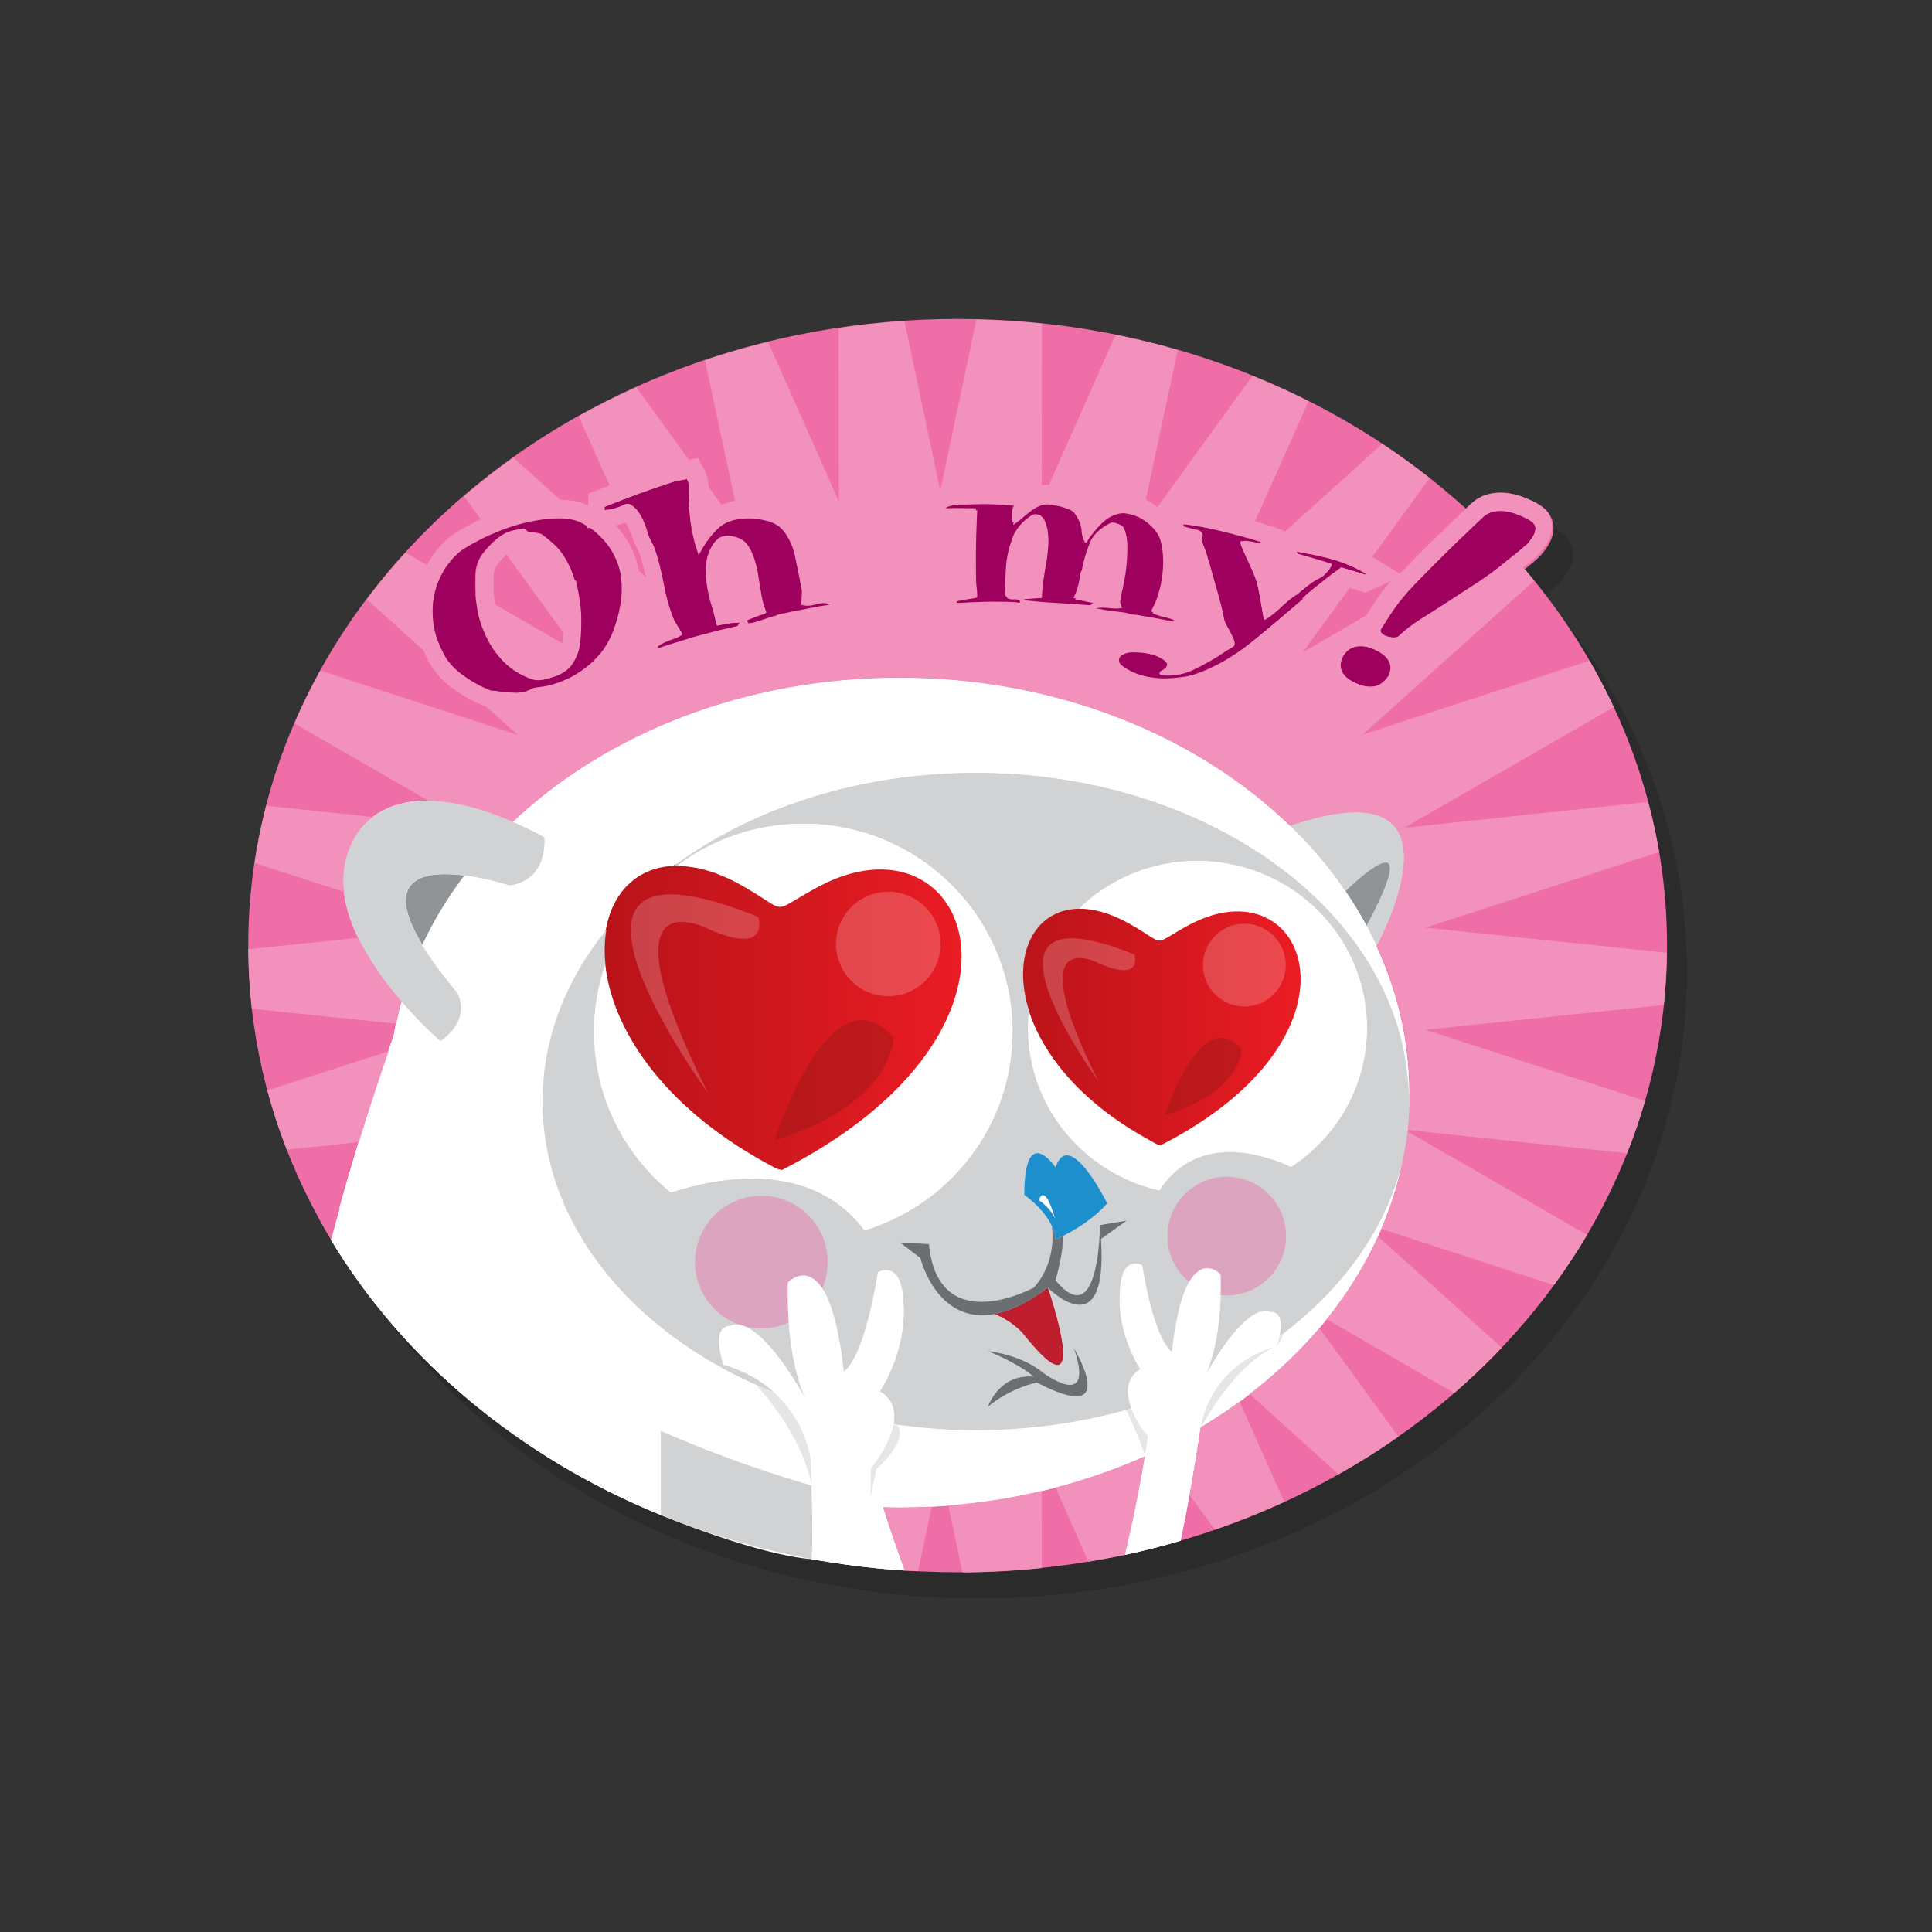 <svg xmlns="http://www.w3.org/2000/svg" width="250" height="250" viewBox="0 0 250 250"><rect x="0" y="0" width="250" height="250" fill="#333333" stroke="none"/><path opacity=".15" d="M199.84 77.057c.62-.494 1.26-1.002 1.818-1.528.387-.37.664-.75.85-1 .228-.32.41-.6.558-.88.284-.54.448-1.08.492-1.6.048-.65-.08-1.27-.364-1.82-.246-.47-.593-.88-1.03-1.22-.267-.21-.585-.42-.958-.61-.53-.28-1.09-.52-1.663-.73-.675-.25-1.354-.41-2.032-.48-.25-.03-.51-.05-.77-.05-.49 0-.98.05-1.45.16-.87.2-1.67.62-2.36 1.25l-.69.65c-16.67-15.13-39.97-24.54-65.76-24.54-50.69 0-91.79 36.3-91.79 81.09 0 44.78 41.1 81.09 91.8 81.09s91.8-36.31 91.8-81.1c0-18.29-6.86-35.16-18.42-48.73z"/><path fill="#EF6EA8" d="M197.29 73.657c.622-.494 1.26-1.002 1.818-1.528.387-.37.663-.75.848-1 .23-.32.414-.6.56-.88.284-.54.448-1.08.49-1.6.05-.65-.076-1.27-.362-1.82-.245-.47-.593-.88-1.03-1.22-.266-.21-.584-.42-.96-.61-.528-.27-1.088-.52-1.662-.73-.674-.24-1.354-.4-2.03-.48-.26-.03-.518-.04-.77-.04-.493 0-.984.05-1.458.16-.876.19-1.672.62-2.358 1.25-.218.2-.455.42-.692.65-16.674-15.13-39.97-24.54-65.764-24.54-50.698 0-91.795 36.3-91.795 81.09s41.097 81.09 91.795 81.09c50.697 0 91.795-36.31 91.795-81.09 0-18.29-6.862-35.17-18.426-48.73z"/><path fill="#E6E6E6" d="M113.224 202.915c-.342-1.17-.64-2.326-.89-3.458-.072 1.055-.16 2.166-.267 3.328.387.044.77.09 1.157.13z"/><path fill="#FFF" d="M178.135 122.385l.017.003s13.083-23.796-11.207-15.53h-.005c2.7 2.618 2.7 2.618-.005 0-12.112-11.72-30.262-19.174-50.56-19.174-19.997 0-37.904 7.234-50.006 18.653-17.34-7.54-20.9 2.888-20.9 2.888-3.38 6.903 2 15.166 6.49 20.378-.4 1.44-.73 2.9-.99 4.383-3.3 9.43-5.99 18.224-8.14 26.44 9.4 15.612 24.41 28.172 42.66 35.61 0 0 12.36 5.148 19.54 5.722.72.134 1.45.243 2.18.36 1.27.208 2.56.396 3.85.556.33.04.66.073.98.11 2.2.253 3.84.37 5.01.447-.92-2.47-1.85-5.2-2.81-8.19.7.02 1.4.04 2.1.04 11.43 0 22.18-2.37 31.56-6.53-.45 1.39-1.33 8.36-2.38 12.66 2.45-.52 4.86-1.13 7.23-1.83.92-4.39 1.78-9.23 2.57-14.56l.01-.1.06-.03c13.82-8.26 23.54-20.78 26.22-35.19.45-2.44.69-4.94.73-7.49 0-.2.02-.4.02-.61 0-6.69-1.52-13.08-4.27-18.99z"/><path fill="#D0D2D3" d="M174.097 115.31c2.168-2.08 10.028-9.193 2.745 4.495-.002 0-.002.003-.003.004.45.85.89 1.7 1.29 2.57h.01s13.08-23.8-11.21-15.53h-.01c2.7 2.61 5.1 5.44 7.15 8.45z"/><path fill="#919496" d="M176.842 119.804c7.283-13.688-.577-6.576-2.745-4.494.997 1.46 1.912 2.96 2.742 4.498v-.004zM54.67 122.27c1.472-3.145 3.305-6.144 5.443-8.973-5.08-.657-10.8.143-5.443 8.972z"/><path fill="#FFF" d="M165.995 172.635c-.035.577-.797 1.555-.797 1.555-5.105 2.12-9.207 9.432-9.77 10.475 13.818-8.26 23.542-20.78 26.223-35.186-1.93 8.96-7.55 17-15.65 23.15zm-65.862 7.585l.092.037-.004-.004-.08-.034z"/><linearGradient id="a" gradientUnits="userSpaceOnUse" x1="78.164" y1="131.051" x2="126.193" y2="131.051"><stop offset="0" stop-color="#B81319"/><stop offset="1" stop-color="#EC1C24"/></linearGradient><path fill="url(#a)" d="M81.628 113.75C71.418 124.28 85.5 147.5 101.5 151.5v-1 2c14-5 28-16 24-33-2-7-9-11-16-8-6.653 2.42-18.83 1.135-24.667-.12l-1.66-1.78c-.984.374-.7 3.278-1.545 4.15z"/><linearGradient id="b" gradientUnits="userSpaceOnUse" x1="130.682" y1="131.459" x2="169.123" y2="131.459"><stop offset="0" stop-color="#B81319"/><stop offset="1" stop-color="#EC1C24"/></linearGradient><path fill="url(#b)" d="M149.5 120.5c-4-4-10-4-15-2-4 1-4.75 5.834-2.75 9.834 4 9 10.75 23.166 23.75 19.166 5.776-1.732 11.212-7.138 13.623-13.514v-13.194c-.188-.434-.39-.866-.623-1.292-5-7-15-6-19 1z"/><path fill="#D0D2D3" d="M105.024 192.21c-4.324-1.25-11.56-3.568-19.515-7.08v10.907c5.46 2.226 11.2 3.99 17.18 5.24.78.165 1.56.335 2.36.48.02-.605.04-1.204.05-1.834.03-2.383.01-4.958-.08-7.714zm77.376-49.648c0-.192-.018-.38-.02-.572-.034 2.543-.275 5.045-.73 7.49.486-2.252.75-4.563.75-6.918zM70.475 108.327c-1.452-.773-2.813-1.426-4.106-1.99-17.34-7.538-20.9 2.89-20.9 2.89-3.38 6.902 2 15.165 6.49 20.377 2.68 3.11 5.04 5.134 5.04 5.134 4.23-2.948 2.18-6.282 2.18-6.282-.63-.76-1.2-1.477-1.74-2.167s-1.31-1.63-2.84-3.9c.02-.04.03-.09.05-.13-5.36-8.83.36-9.63 5.44-8.98 1.07.14 2.12.34 3.03.55 1.66.38 2.84.76 2.84.76 5.13-.77 4.49-6.29 4.49-6.29z"/><path fill="#D0D2D3" d="M54.616 122.39c1.53 2.272 2.84 3.902 2.84 3.902v-.004c-1.155-1.5-2.064-2.828-2.787-4.02l-.06.123z"/><path fill="#FFF" d="M174.667 123.585c-.403-.818-.847-1.613-1.35-2.37-.228-.35-.477-.684-.728-1.018-3.28-4.383-8.19-7.495-13.85-8.472-1.24-.213-2.5-.345-3.8-.345-5.99 0-11.42 2.372-15.38 6.21 1.9-.033 4.11.55 6.56 1.927 5.12 2.88 2.64 2.896 7.77.158 15.32-8.175 24.23 14.357-3.82 28.584-.45-.23-.87-.47-1.31-.71l-.1-.06c-8.97-4.92-13.81-11.22-15.55-16.78-.08.74-.12 1.5-.12 2.27 0 10.27 7.27 18.85 17.01 21.05 1.77-2.82 6.57-7.71 17.06-3.06 5.9-3.87 9.79-10.49 9.79-18 0-3.38-.81-6.56-2.21-9.41z"/><path fill="#E6E6E6" d="M100.225 180.257l-.092-.038c-.544-.22-1.08-.45-1.61-.68l-.647-.27s5.793 5.99 7.148 12.92c-.035-1.1-.075-2.22-.13-3.38 0 0-.516-4.78-4.67-8.56z"/><path fill="#E6E6E6" d="M98.52 179.543c.533.23 1.068.458 1.612.676l-1.61-.68zm14.095 14.48l.792-3.902s4.272-3.7 2.71-5.69l-.514-.05c-.265 1.41-1.083 3.25-2.915 5.62 0 0 .012 1.53-.073 4.03z"/><path fill="#D0D2D3" d="M136.587 182.475l4.996-1.09 1.676-10.134v-9.16l3.89-4.31s-4.84-5.6-4.79-5.85-5.12-4.36-5.12-4.36l-9.84 3.2-12.17 9.63 3.33 5.92 5 16.62 6.16.91 6.83-1.35z"/><path fill="#6C6F71" d="M134.795 177.48c-2.844-2.27-7.008-2.667-7.008-2.667 4.705 2.01 5.895 3.313 5.895 3.313-4.46-.373-5.895 3.97-5.895 3.97 2.948-2.514 6.386-3.182 6.386-3.182 11.176 5.856 4.722-4.603 4.722-4.603 3.014 8.63-4.1 3.17-4.1 3.17z"/><path fill="#BE1E2D" d="M132.55 172.805c9.13 11.38 3.057-6.188 3.057-6.188-2.706 2.025-4.99 3.046-6.92 3.41 2.714 1.16 3.862 2.778 3.862 2.778z"/><path fill="#6C6F71" d="M126.246 169.252c-.71-.158-1.48-.28-2.327-.342 0 0 .89.26 2.32.342z"/><path fill="#E6E6E6" d="M155.355 184.8l.07-.136c-.02.012-.038.023-.06.034l-.01.1zm-6.792 1.023c-1.065-1.378-1.73-2.54-2.128-3.532-.206.06-.41.13-.616.19l-.07.03s2.07 4.49 2.4 5.95c.27-1.64.41-2.62.41-2.62zm16.635-11.633s.762-.98.798-1.556c-.154.12-.314.23-.47.343-.145.684-.328 1.212-.328 1.212z"/><path fill="#E6E6E6" d="M165.198 174.19c-8.43 2.427-9.7 9.59-9.83 10.508.02-.01.038-.022.06-.034.563-1.043 4.665-8.355 9.77-10.475zm-18.77 8.077l-.61.208c.207-.058.41-.125.616-.184-.004 0-.006-.01-.008-.02zm19.567-9.632l-.46.3c-.004.015-.007.03-.008.043.155-.115.315-.224.468-.343z"/><path fill="#D0D2D3" d="M175.54 122.153c-.11-.152-.23-.3-.344-.45-.73-.983-1.5-1.946-2.326-2.88-3.19-3.595-7.093-6.795-11.545-9.5-9.6-5.833-21.777-9.33-35.034-9.33-15.22 0-29.02 4.607-39.13 12.076.14-.01.28-.01.42-.01 4.55-3.43 10.22-5.47 16.36-5.47 14.96 0 27.08 12.04 27.08 26.89 0 12.11-8.06 22.35-19.14 25.72-7.05-9.38-19.38-6.77-25.06-4.9-6.07-4.94-9.94-12.43-9.94-20.82 0-3.05.52-5.98 1.46-8.71-.16-1.59-.12-3.09.13-4.47-5.24 6.47-8.27 14.09-8.27 22.24 0 15.84 11.42 29.65 28.34 36.98l1.61.67.09.03c-1.6-1.47-3.74-2.79-6.62-3.62 0 0-1.77-5.02.91-5.02 0 0 3.06-2.34 9.82 9.64 0 0-2.67-4.77-2.4-15.27 0 0 5.32-5.74 7.23 11.54 0 0 2.5-1.12 4.44-12.87 0 0 3.15-1.81 3.28 4.11 0 0 .65 5.32-3.06 11.34 0 0 2.38.99 1.79 4.22 3.46.51 7.03.78 10.68.78 6.87 0 13.45-.94 19.53-2.65l.61-.21c-1.56-3.91 1.15-5.03 1.15-5.03-3.22-5.24-2.66-9.88-2.66-9.88.12-5.16 2.86-3.58 2.86-3.58 1.69 10.24 3.87 11.21 3.87 11.21 1.67-15.07 6.3-10.06 6.3-10.06.24 9.15-2.09 13.3-2.09 13.3 5.89-10.44 8.56-8.4 8.56-8.4 1.51 0 1.4 1.82 1.13 3.11l.46-.3c8.11-6.16 13.73-14.19 15.66-23.16.45-2.45.69-4.95.73-7.49-.12-7.18-2.58-13.94-6.84-19.84zm-41.367 56.76s-3.438.67-6.386 3.182c0 0 1.434-4.342 5.895-3.97 0 0-1.19-1.303-5.895-3.312 0 0 4.164.398 7.008 2.668 0 0 7.114 5.45 4.1-3.17 0 .01 6.454 10.46-4.722 4.61zm8.302-18.608c.93 14.26-6.868 6.312-6.868 6.312s6.073 17.568-3.058 6.188c0 0-1.15-1.616-3.87-2.778-7.49 1.403-9.59-7.245-9.59-7.245l-2.63-2.01 3.73.21c1.19 12.383 13.56 5.635 13.56 5.635 3.15-3.51 2.34-7.976 2.33-7.986-1.07-2.31-3.56-4.01-3.56-4.01 0-9.48 4.03-3.57 4.03-3.57 1.79-5.24 6.68 4.69 6.68 4.69-1.91 2.15-4.4 3.56-5.74 4.22.14 2.09-.94 5.72-.94 5.72 5.74 6.97 5.74-7.14 5.74-7.14l3.42-.56-3.28 2.34zM167.087 151c-10.49-4.657-15.29.238-17.06 3.055-9.743-2.205-17.016-10.782-17.016-21.055 0-.768.05-1.524.13-2.27-2.23-7.142.65-13.037 6.44-13.138 3.96-3.838 9.39-6.21 15.38-6.21 1.3 0 2.56.132 3.8.345 5.67.977 10.57 4.088 13.85 8.472.25.33.5.66.73 1.01.5.75.95 1.55 1.35 2.37 1.4 2.85 2.21 6.03 2.21 9.41 0 7.51-3.89 14.12-9.79 17.99z"/><path fill="#FFF" d="M105.027 192.21c0-.006-.003-.013-.004-.02v.02h.004z"/><circle opacity=".45" fill-rule="evenodd" clip-rule="evenodd" fill="#EF6EA8" cx="98.521" cy="163.318" r="8.582"/><circle opacity=".45" fill-rule="evenodd" clip-rule="evenodd" fill="#EF6EA8" cx="158.742" cy="159.949" r="7.675"/><path fill="#1D8FCD" d="M136.58 151.044s-4.03-5.903-4.03 3.575c0 0 2.482 1.69 3.554 4.01.257.55.438 1.14.477 1.75 0 0 .37-.15.95-.44 1.34-.66 3.84-2.08 5.74-4.22 0 0-4.88-9.93-6.68-4.69zm-2.135 4.238s.68-2.48 2.08 2.485c.038.118.055.193.055.193l-.056-.193c-.14-.413-.612-1.445-2.08-2.485z"/><path fill="#FFF" d="M136.524 157.768l.056.193s-.017-.07-.056-.19zm-2.08-2.486c1.468 1.04 1.94 2.072 2.08 2.485-1.4-4.966-2.08-2.485-2.08-2.485z"/><path fill="#6C6F71" d="M145.75 157.96l-3.423.562s0 14.113-5.747 7.146c0 0 1.086-3.635.94-5.718-.576.285-.94.433-.94.433-.04-.61-.22-1.2-.477-1.752.004.02.822 4.48-2.333 7.99 0 0-12.375 6.75-13.567-5.63l-3.734-.21 2.63 2.01s2.1 8.65 9.58 7.25c1.93-.36 4.21-1.38 6.92-3.41 0 0 7.8 7.95 6.87-6.31l3.27-2.34z"/><path fill="#FFF" d="M152.253 180.295l-5.826 1.972c.002.01.004.016.008.024 1.997-.58 3.938-1.25 5.818-1.99z"/><path fill="#FFF" d="M164.404 169.82s-2.67-2.04-8.56 8.403c0 0 2.326-4.153 2.09-13.303 0 0-4.63-5.007-6.298 10.06 0 0-2.173-.973-3.866-11.216 0 0-2.74-1.574-2.86 3.58 0 0-.563 4.64 2.664 9.886 0 0-2.712 1.13-1.147 5.036 0 0 .73 2.202 2.136 3.557 0 0-.137.978-.408 2.622 0 .004-.002.006-.002.007-.467 2.816-1.334 7.577-2.604 12.74 2.45-.522 4.86-1.133 7.23-1.827.92-4.397 1.78-9.23 2.57-14.566l.01-.11c.13-.92 1.4-8.08 9.83-10.51 0 0 .18-.53.33-1.21v-.05c.27-1.29.38-3.12-1.13-3.12z"/><g fill="#FFF"><path d="M178.135 122.385c-.404-.87-.838-1.727-1.296-2.577-.83-1.538-1.75-3.04-2.75-4.498-2.06-3.006-4.46-5.833-7.16-8.45-12.11-11.72-30.26-19.175-50.56-19.175-20 0-37.91 7.234-50.01 18.653 1.29.563 2.65 1.216 4.1 1.99 0 0 .64 5.512-4.49 6.282 0 0-1.18-.384-2.85-.764-.9-.208-1.95-.41-3.03-.55-2.14 2.83-3.97 5.83-5.44 8.973.72 1.19 1.63 2.51 2.78 4.02.53.69 1.1 1.4 1.73 2.16 0 0 2.05 3.33-2.18 6.28 0 0-2.37-2.03-5.05-5.14-.4 1.44-.74 2.9-.99 4.38-3.3 9.43-5.99 18.22-8.14 26.44 9.4 15.61 24.41 28.17 42.66 35.61v-10.9c7.95 3.51 15.19 5.83 19.51 7.08v-.02c-1.36-6.92-7.15-12.92-7.15-12.92l.64.27c-16.92-7.33-28.34-21.14-28.34-36.98 0-8.16 3.03-15.77 8.27-22.25.84-4.76 3.99-8.03 8.71-8.25 10.11-7.47 23.91-12.08 39.13-12.08 13.26 0 25.43 3.49 35.03 9.33 4.45 2.7 8.35 5.9 11.54 9.5.83.93 1.6 1.89 2.33 2.88.11.15.23.29.34.45 4.26 5.9 6.71 12.65 6.84 19.83 0-.21.02-.41.02-.61 0-6.69-1.52-13.09-4.27-19z"/><path d="M105.024 192.21c.086 2.755.113 5.33.078 7.714-.01.63-.03 1.23-.047 1.835.72.13 1.452.24 2.18.36 1.275.2 2.557.39 3.85.55.327.04.656.07.983.11.107-1.16.195-2.28.268-3.33.248 1.13.547 2.29.89 3.46.12.01.238.03.36.04 1.158.11 2.327.2 3.5.27-.918-2.48-1.855-5.21-2.812-8.2.696.02 1.396.03 2.1.03 11.522 0 22.35-2.41 31.78-6.63-.328-1.46-2.403-5.95-2.403-5.95l.07-.02c-6.08 1.71-12.66 2.65-19.52 2.65-3.65 0-7.22-.28-10.68-.78.59-3.24-1.78-4.22-1.78-4.22 3.71-6.02 3.06-11.34 3.06-11.34-.13-5.92-3.28-4.12-3.28-4.12-1.94 11.75-4.44 12.87-4.44 12.87-1.91-17.29-7.22-11.54-7.22-11.54-.27 10.49 2.4 15.26 2.4 15.26-6.76-11.99-9.82-9.65-9.82-9.65-2.68 0-.91 5.01-.91 5.01 2.89.83 5.02 2.15 6.63 3.61 4.16 3.79 4.67 8.56 4.67 8.56.06 1.16.1 2.28.13 3.38 0 0 .01.01.01.02zm7.663-2.217c1.832-2.37 2.65-4.202 2.915-5.613l.514.05c1.563 1.988-2.71 5.69-2.71 5.69l-.792 3.904c.086-2.506.073-4.03.073-4.03z"/></g><path fill="#BE1E2D" d="M99.377 150.622c-.072-.037-.146-.075-.217-.115.07.04.145.078.217.115z"/><path fill="#FFF" d="M104.447 136.64l.03-.032-.03.032z"/><path fill="#BE1E2D" d="M148.78 147.556c-.032-.02-.066-.037-.1-.055l.1.06z"/><path fill="none" d="M182.157 146.428c.01-.07.02-.138.028-.208l-.477-.05.45.258z"/><path fill="#EF6EA8" d="M43.97 156.316l-2.617 1.508c.483.875.977 1.745 1.494 2.603.352-1.346.74-2.732 1.122-4.11z"/><path fill="#F291BC" d="M122.708 194.8l1.833 8.67c3.47-.02 6.9-.21 10.26-.565l-.01-9.98c-3.89.92-7.92 1.552-12.07 1.874zm25.444-6.348v-.005c-3.656 1.635-7.53 2.99-11.565 4.048l4.255 9.586c1.584-.26 3.153-.55 4.707-.88 1.26-5.16 2.13-9.92 2.6-12.74zm-31.778 6.618c-.705 0-1.405-.012-2.1-.032.956 2.985 1.893 5.72 2.81 8.194.57.037 1.142.06 1.71.09l1.77-8.36c-1.387.07-2.783.11-4.19.11zm45.324-14.682l11.506 10.384c2.68-1.51 5.27-3.127 7.753-4.867l-10.234-14.053c-2.637 3.1-5.666 5.954-9.025 8.536zm19.952-30.908c-.612 3.286-1.606 6.47-2.916 9.53l22.34 7.287c1.538-2.104 2.982-4.268 4.3-6.5l-23.217-13.37c-.126 1.03-.29 2.048-.507 3.052zm-9.984 21.216l16.517 9.56c2.153-1.864 4.202-3.825 6.142-5.87L178.313 160c-1.724 3.79-3.97 7.366-6.647 10.696zm-16.24 13.968l-.07.135c-.45 3.04-.93 5.91-1.422 8.64l3.263 4.5c3.08-1.06 6.084-2.26 8.994-3.59l-5.79-12.98c-1.59 1.15-3.24 2.25-4.96 3.28zM66.37 106.338c12.102-11.42 30.01-18.653 50.004-18.653 20.3 0 38.448 7.456 50.56 19.175l.01-.003c24.29-8.266 11.208 15.53 11.208 15.53l-.017-.002c2.75 5.906 4.265 12.305 4.265 18.994 0 .2-.017.4-.02.61.003.19.02.38.02.57 0 1.23-.076 2.45-.214 3.66l28.357 3.01c.88-2.22 1.663-4.48 2.327-6.78l-28.417-9.2 30.84-3.21c.237-2.23.37-4.48.4-6.75l-31.24-3.25 30.235-9.79c-.373-2.19-.864-4.35-1.43-6.48l-31.55 3.35 27.105-15.61c-.954-2.05-2.012-4.06-3.147-6.02l-29.326 9.57 22.176-19.92c-1.498-1.85-3.076-3.63-4.738-5.35L168.58 84.4l16.41-22.535c-1.97-1.552-4.004-3.04-6.12-4.44l-20.1 18.14 10.558-23.64c-2.356-1.19-4.777-2.287-7.257-3.29l-14.73 20.328 5.06-23.67c-2.63-.758-5.31-1.408-8.05-1.957l-9.56 21.547.03-23c-2.78-.29-5.61-.468-8.47-.533l-4.68 22.155-4.64-21.957c-2.87.19-5.71.49-8.51.91l.03 22.425-9.16-20.63c-2.78.68-5.51 1.47-8.17 2.37L96 68.963 82.34 50.116c-2.56 1.15-5.044 2.404-7.46 3.755l9.69 21.7-18.13-16.36c-2.216 1.58-4.35 3.25-6.39 5l14.7 20.19-22.27-12.89c-1.77 1.95-3.45 3.96-5.016 6.04l19.51 17.54-25.514-8.32c-1.236 2.23-2.35 4.52-3.356 6.85l17.366 10c2.827.03 6.397.77 10.91 2.73zm-20.896 2.888s.657-1.91 2.764-3.504l-13.782-1.465c-.63 2.432-1.133 4.904-1.51 7.413l11.577 3.746c-.25-2.106-.02-4.204.95-6.19zm6.494 20.378c-1.97-2.288-4.11-5.163-5.608-8.252l-14.23 1.48c.017 2.596.172 5.162.46 7.694l18.695 1.943c.2-.97.423-1.92.683-2.87zm-1.676 6.42l-15.692 5.08c.698 2.607 1.535 5.165 2.512 7.667l9.337-.99c1.16-3.79 2.45-7.73 3.84-11.75z"/><path fill="none" d="M159.193 81.72L72.36 76.47l-.025-.123c-.038-.178-.073-.363-.127-.533-.08-.247-.163-.498-.253-.745-.29-.79-.683-1.54-1.168-2.22-.382-.53-1.078-1.09-1.693-1.58-.063-.01-.125-.03-.18-.03l-.19-.02c-.23-.03-.468-.05-.688-.1-.293-.06-.548-.16-.767-.28l-.27.06c-.14.03-.3.08-.47.15l-.08.03-.03.01-.04.01-.05.02c-.57.31-1.26.96-1.97 1.82-.35.43-.53.94-.54 1.54l-.01.13c-.02.94-.04 2.02.09 3.01.15 1.19.38 2.16.69 2.88l.06.15c.06.14.12.28.18.44.05.12.1.23.16.35.46.97 1.09 1.86 1.87 2.64.66.66 1.55 1.2 2.65 1.61h.06c.14-.01.33-.04.59-.11.14-.04.27-.07.4-.12.14-.05.29-.1.43-.14.02-.01.05-.02.08-.03l.01-.01.01-.01.08-.03c.43-.18.73-.4.88-.65.28-.45.46-.89.53-1.29.15-.9.2-1.99.18-3.42-.02-1.24-.26-2.51-.46-3.47zm-26.62-7.717l-.006.134-.012.227c-.013.256-.022.508-.03.758l.07-.005c.027-.213.06-.425.094-.638l.09-.62c.03-.25.07-.5.11-.73l.07-.4c.05-.28.1-.57.14-.86.05-.41.1-.82.14-1.22v-.07c-.38 1.07-.61 2.11-.67 3.07l-.01.16-.01.17zm-36.436 2.56c-.03-.213-.065-.433-.11-.666-.054-.284-.1-.576-.144-.873-.032-.226-.068-.447-.11-.66-.12-.64-.287-1.234-.497-1.772-.178-.46-.36-.714-.442-.804-.058-.028-.192-.086-.454-.165-.036-.01-.07-.018-.103-.02-.25.337-.527 1.022-.552 1.672-.04 1.055.07 2.135.328 3.204.073.3.148.59.233.89.04.14.083.28.127.42.047.15.094.3.138.45.06-.01.13-.02.19-.02l.14-.01c.25-.03.5-.04.75-.04h.03c.27-.16.52-.26.72-.34-.03-.14-.06-.28-.08-.42-.05-.29-.1-.58-.14-.86zm-30.755-7.508l.002.003m77.06 5.092l-.003.022c-.03.223-.1.504-.26.798-.02.116-.04.28-.06.4l-.06.38.21.045.7.152c.02-.086.04-.176.07-.275.06-.345.12-.686.19-1.03.06-.257.11-.522.15-.785.13-.866.2-1.81.22-2.808.01-.09.01-.17 0-.25-.11.14-.21.29-.27.46-.44 1.16-.71 2.06-.84 2.85v.03zm22.346.283c.145.458.275 1 .395 1.566.123-.12.26-.23.41-.35.312-.24.622-.44.895-.62l.136-.09h-.01s-.002 0 0 0c.157-.16.332-.3.522-.44.137-.11.274-.22.415-.34l.18-.15-.392-.11-.88-.25-.46-.79-.09-.16-.1-.17-.59-.98-.25.89-.9.1c.29.64.56 1.29.74 1.85zM153.13 84.67c.082-.03.165-.066.246-.103 1.12-.51 2.225-1.116 3.293-1.806.11-.07.23-.14.34-.22-.12-.21-.23-.42-.32-.6l-.09-.18c-.23-.44-.39-.93-.48-1.46-.13-.76-.38-1.65-.61-2.51l-.18-.63c-.3-1.1-.62-2.21-.94-3.31l-.49-1.65c-.05-.15-.13-.33-.2-.5-.15-.36-.29-.71-.38-1.07-.21-.06-.43-.11-.69-.18.11.65.18 1.35.19 2.13.01 1.12-.09 2.25-.3 3.35l-.05.23-.05.25c-.04.2-.1.41-.17.62l-.03.08-.08.26c-.03.11-.06.22-.1.34.62.21 1.17.54 1.65 1.01l2.62 2.53-3.42 1.28-.19.07-.14.05-.64.24-.66-.14-.44-.09-.11-.02-.31-.07-.24-.05c-.25-.05-.51-.09-.77-.14.57.14 1.12.32 1.64.57.67.32 1.56.9 2.04 1.79z"/><path fill="#9D005D" d="M80.34 74.437c-.068-.388-.166-.774-.287-1.156-.425-1.32-1.097-2.5-2.044-3.52-.48-.51-1.04-1.02-1.64-1.45l-.39.02v-.25c-.5-.32-1.02-.59-1.56-.75-.64-.18-1.37-.26-2.15-.26-.94 0-1.95.12-2.9.28-1.76.31-3.48.82-5.17 1.53-.27.12-.55.23-.83.36-.28.12-.56.26-.81.38-.54.27-1.09.55-1.61.85-.52.31-1.09.62-1.5.97-2.05 1.71-3.21 4.25-3.45 6.57-.24 2.31.21 4.46 1.25 6.43.02.04.04.08.07.13l.06.13.08.16.06.13c.56.96 1.4 1.78 2.26 2.41.86.63 1.85 1.25 2.9 1.7l.35.14c.13.06.26.14.37.17.19.05.49.05.74.07.25.03.51.07.76.11.57.08 1.19.1 1.79.12h.13c.55 0 1.08-.11 1.59-.35l.12-.05.12-.06c.05-.02.09-.04.12-.07.03-.02.07-.06.11-.07.52-.14 1.3-.16 1.97-.32.68-.15 1.34-.37 1.98-.64.53-.22 1.04-.47 1.52-.75s.93-.59 1.34-.9c1.52-1.15 2.67-2.54 3.4-4.22.72-1.68 1.15-3.37 1.32-5.02.02-.25.04-.52.04-.78-.01-.27.01-.54 0-.77-.02-.38-.1-.8-.17-1.19zm-5.427 9.287c-.12.74-.43 1.473-.844 2.14-.42.665-1.07 1.18-1.95 1.552l-.07.03-.05.02c-.01.005-.03.015-.05.023-.16.05-.36.1-.55.17-.19.07-.41.12-.62.18-.34.08-.69.16-1.05.18h-.13c-.31 0-.59-.06-.85-.15-1.33-.49-2.53-1.19-3.49-2.15-.96-.96-1.74-2.05-2.32-3.27-.09-.17-.16-.35-.23-.52-.07-.18-.16-.36-.23-.53-.44-1.05-.7-2.28-.86-3.49-.16-1.21-.13-2.44-.11-3.48.01-.99.3-2.04 1.06-2.96.75-.93 1.71-1.89 2.73-2.43l.05-.02v-.01c.04-.02.08-.04.13-.06l.14-.06c.29-.12.57-.21.82-.27.26-.06.52-.11.78-.15.09-.01.18-.02.29-.03.07-.01.19-.03.27-.03.03 0 .05 0 .06.01.12.06.33.34.57.39.23.04.49.06.72.09.19.02.4.07.61.1.21.03.39.15.54.26.77.62 1.69 1.33 2.3 2.18.61.85 1.09 1.77 1.46 2.76.1.27.19.56.28.84.09.28.15.58.21.87.26 1.24.49 2.58.51 3.91.02 1.33-.02 2.64-.21 3.82z"/><path fill="#F291BC" d="M74.398 75.122c-.088-.28-.186-.564-.287-.842-.36-.99-.84-1.91-1.46-2.765-.61-.854-1.53-1.563-2.3-2.182-.14-.116-.33-.236-.54-.268-.21-.032-.42-.08-.61-.103-.23-.03-.49-.045-.73-.09-.23-.045-.45-.33-.56-.39-.01-.01-.03-.01-.06-.01-.08 0-.2.022-.27.027-.1 0-.2.01-.29.02-.26.03-.52.08-.78.14-.25.06-.53.15-.82.27-.02.01-.07.03-.14.05-.04.02-.09.04-.13.06l-.05.02c-1.01.53-1.97 1.5-2.72 2.42-.75.92-1.04 1.97-1.06 2.96-.01 1.05-.04 2.27.11 3.48.16 1.21.42 2.44.86 3.48.07.16.16.34.23.52.07.17.15.35.23.52.59 1.22 1.36 2.3 2.32 3.26.96.96 2.16 1.65 3.48 2.14.27.09.55.15.86.15.05 0 .09 0 .14-.01.35-.02.71-.09 1.04-.18.21-.06.43-.12.62-.19s.39-.12.54-.18l.05-.03.06-.02.07-.03c.88-.37 1.53-.88 1.95-1.55.42-.67.73-1.4.85-2.14.19-1.18.23-2.49.21-3.82-.02-1.34-.25-2.68-.51-3.91-.06-.29-.12-.59-.21-.87zm-1.753 8.234c-.064.396-.246.845-.524 1.293-.15.25-.45.46-.88.64l-.08.03h-.02l-.08.02c-.14.04-.28.09-.42.14-.13.05-.26.08-.4.11-.25.07-.45.1-.59.11h-.01c-.02 0-.04 0-.05-.01-1.1-.41-1.99-.95-2.65-1.61-.78-.78-1.41-1.67-1.87-2.64-.05-.11-.1-.23-.15-.35-.06-.16-.12-.31-.18-.45l-.07-.15c-.3-.72-.54-1.69-.69-2.88-.13-.99-.11-2.06-.09-3.01v-.13c.01-.6.19-1.12.54-1.54.71-.86 1.4-1.5 1.97-1.82l.05-.02.04-.02.03-.01.08-.03c.17-.07.33-.12.47-.15l.27-.06c.22.11.48.21.77.27.22.04.46.07.69.09l.19.02c.06 0 .12.02.18.03.62.49 1.32 1.05 1.7 1.58.49.68.88 1.43 1.17 2.21.09.24.17.49.25.74.06.17.09.36.13.53l.03.13c.21.96.44 2.23.46 3.47.03 1.43-.03 2.52-.17 3.41z"/><path fill="#9D005D" d="M100.552 79.557c1.22-.282 2.466-.534 3.73-.77.535-.098 1.082-.208 1.64-.315.56-.108 1.67-.244 1.686-.3 0 0-.31-.207-.515-.234-.11-.015-.218-.022-.326-.022-.095 0-.186.005-.277.018-.098.014-.208.032-.33.06-.12.028-.27.033-.365.067-.042.02-.09.05-.127.05-.036.01-.087.01-.128.02-.065.02-.15.05-.237.07s-.165.02-.238.03c-.143.02-.287.03-.433.03h-.164c-.204-.01-.547-.06-.59-.13-.022-.03.013-.21.01-.31 0-.09.002-.2.012-.3.018-.19.034-.4.04-.61.007-.21.026-.44.005-.61-.032-.26-.125-.58-.168-.87-.043-.29-.11-.59-.168-.88-.21-1-.4-2.04-.63-3.01-.24-.97-.67-1.91-1.29-2.76-.54-.73-1.3-1.22-2.26-1.45-.76-.18-1.57-.32-2.33-.32-.21 0-.41.01-.6.03-.09.01-.19.03-.28.03h-.06c-.09 0-.17.01-.24.02-.03.01-.07.01-.13.01s-.1 0-.13.01l-.14.03-.14.03c-1.07.21-1.95.67-2.63 1.37-.68.7-1.27 1.44-1.71 2.19l-.3.51c-.1.16-.24.47-.26.47l-.32-1c-.11-.32-.2-.65-.28-.98-.16-.65-.29-1.31-.39-1.97-.11-.66-.14-1.4-.23-2.02-.02-.15-.06-.34-.06-.52s.03-.39.02-.54c0-.05-.01-.14-.01-.23s.02-.17.03-.24c.03-.26.03-.57.03-.85.01-.28-.02-.56-.08-.82-.03-.1-.06-.2-.1-.3-.04-.1-.08-.19-.13-.29-.67.13-1.01.2-1.68.34-3.65 1.2-5.46 1.86-9.02 3.29l-.01.4c.23-.01.47-.03.71-.07.24-.04.48-.1.72-.18.25-.07.5-.15.75-.25.25-.09.59-.29.78-.3.39 0 1 .51 1.33.95.33.45.59.94.8 1.44.08.2.16.39.23.59.07.2.13.4.19.61.04.13.07.25.12.37.05.12.08.26.13.36.18.42.49.92.67 1.39.18.48.33.98.48 1.49.13.47.25.94.35 1.42.11.48.23.96.32 1.43s.18.96.29 1.44c.11.48.23.95.36 1.42.2.69.44 1.38.72 2.06.28.68 1.12 1.74 1.08 1.96-.01.07-.52.33-.79.45s-.56.21-.83.3c-.28.09-.55.22-.81.34-.26.13-.52.28-.77.47l.19.24c.51-.18 1.04-.35 1.59-.52.54-.17 1.09-.34 1.63-.52.37-.12.76-.24 1.15-.36.39-.12.78-.22 1.16-.32l1.66-.43c.55-.15 1.09-.28 1.62-.4.12-.03.23-.06.34-.08.11-.03.22-.05.34-.08l.34-.08.34-.08.32-.45c-.07-.01-.14-.01-.21-.01-.19 0-.37.01-.55.02-.25.02-.51.04-.74.08-.1.02-.2.04-.3.05-.1.01-.2.03-.3.06-.14.03-.29.06-.44.09-.12.02-.31.07-.4.07-.02 0-.03 0-.04-.01-.08-.05-.16-.62-.24-.92s-.16-.64-.25-.95c-.09-.31-.2-.64-.29-.97-.1-.32-.18-.65-.26-.98-.31-1.27-.44-2.55-.39-3.83.04-1.28.66-2.93 1.7-3.65.07-.05.19-.08.26-.11s.15-.05.23-.06c.2-.04.39-.06.6-.06.27 0 .54.04.81.12.47.14.92.32 1.22.56.5.41.89 1.09 1.15 1.77.26.68.47 1.4.61 2.17.05.25.09.5.13.76.03.27.08.52.12.77.05.27.09.53.13.78s.07.5.12.75c.07.4.16.79.26 1.18.1.39.4.99.36 1.1-.02.04-.33.14-.5.19-.17.06-.36.09-.5.16-.04.02-.09.05-.14.06-.05.01-.1.04-.14.06-.17.08-.43.15-.64.23-.21.09-.58.24-.62.35 0 .02.03.08.07.1.03.03.09.08.13.09.01 0 .04 0 .06.01.01.01.04.03.06.03.03 0 .06.01.1.01.78 0 2.34-.72 3.5-.99z"/><path fill="#F291BC" d="M107.394 75.662c-.21-.028-.422-.042-.627-.042-.195 0-.387.012-.576.038 0 0-.01 0-.01.002-.02-.107-.04-.216-.07-.328-.02-.09-.04-.183-.05-.27-.04-.293-.1-.588-.16-.874l-.02-.13c-.05-.286-.11-.578-.17-.87-.14-.733-.29-1.492-.47-2.23-.32-1.302-.88-2.502-1.66-3.57-.85-1.16-2.09-1.96-3.57-2.322-1.05-.257-2.02-.387-2.87-.387-.29 0-.58.01-.86.04h-.05c-.19 0-.35.01-.51.03-.14 0-.3.01-.48.05h-.03l-.07.01-.12.02c-1.27.25-2.36.76-3.27 1.51-.03-.36-.07-.71-.12-1.03l-.01-.07c0-.05-.01-.1-.02-.15l.01-.05c.01-.15.03-.35.01-.57.05-.39.06-.71.06-.98l.01-.17c.01-.5-.04-.96-.14-1.4-.04-.19-.1-.39-.19-.61-.07-.19-.15-.36-.25-.55l-.8-1.5-1.66.32c-.68.13-1.02.2-1.7.34l-.12.03-.13.04c-3.67 1.21-5.55 1.89-9.15 3.34l-1.41.56-.03 1.51c-.3-.14-.62-.26-.94-.36-.81-.24-1.75-.36-2.8-.36-.99 0-2.11.1-3.3.31-1.92.34-3.82.9-5.66 1.68l-.83.35c-.33.14-.64.29-.93.44-.6.3-1.18.59-1.74.92l-.18.11c-.52.3-1.12.64-1.63 1.08-2.35 1.96-3.94 4.98-4.25 8.09-.27 2.72.24 5.32 1.51 7.73l.05.09.03.05.05.1.08.14.12.21c.68 1.16 1.68 2.23 2.9 3.11 1.15.84 2.28 1.5 3.35 1.95.07.03.15.06.23.1l.13.05c.15.08.36.18.63.26.37.11.73.13.98.14.06 0 .11 0 .17.01.13.01.26.03.38.05l.3.04c.72.09 1.48.12 2.03.14H67c.88 0 1.74-.19 2.55-.56l.135-.06.05-.03.02-.01.06-.03.08-.04c.12-.02.26-.04.384-.05.38-.05.82-.11 1.26-.21.79-.18 1.58-.44 2.35-.76.65-.27 1.24-.56 1.8-.9.51-.3 1.03-.66 1.56-1.05 1.88-1.42 3.26-3.15 4.12-5.15.8-1.87 1.3-3.78 1.49-5.7.04-.36.05-.7.05-1.02V76c0-.21 0-.42-.01-.6-.02-.48-.1-.923-.18-1.32l-.03-.14c-.08-.48-.21-.97-.36-1.454-.53-1.66-1.39-3.14-2.55-4.39l-.1-.11c.26-.05.53-.11.83-.2.18-.05.35-.11.53-.17.13.2.24.43.35.68l.2.48c.06.16.1.31.15.46.06.2.12.4.2.59.05.16.1.3.15.42.1.227.22.46.35.71.11.21.22.43.27.567.15.403.29.844.42 1.31.12.42.23.854.33 1.3l.11.49c.07.293.14.586.19.87l.07.38c.07.37.14.76.23 1.13.12.553.25 1.06.38 1.53.22.77.49 1.546.81 2.31l-.17.08c-.44.205-.83.44-1.2.71L81.9 83.1l1.49 1.87.1.12.095.115 1.016 1.27 1.54-.535c.49-.17 1-.336 1.52-.497l.37-.115c.43-.132.86-.27 1.29-.41.35-.113.72-.23 1.09-.34.37-.11.73-.21 1.08-.3.56-.143 1.12-.29 1.67-.434.53-.14 1.04-.27 1.55-.384l.12-.03.23-.06.19-.04.14-.03.22-.05.14-.03.2-.045.14-.03.88-.197.11-.147h.06c.84 0 1.74-.31 2.7-.64.47-.16.96-.33 1.32-.41 1.1-.25 2.28-.5 3.63-.75.35-.07.72-.14 1.09-.21l.57-.11c.2-.04.47-.08.73-.12 1.07-.16 2.29-.35 2.72-1.76l.5-1.63-1.41-.95c-.34-.23-.88-.52-1.49-.6zM96.88 80.51c-.013-.008-.04-.005-.058-.006-.042-.006-.102-.06-.132-.086-.032-.027-.07-.083-.062-.1.04-.108.403-.266.614-.353.21-.084.468-.146.64-.227.04-.02.088-.05.138-.06.048-.01.096-.043.138-.063.136-.066.333-.104.5-.16.167-.053.48-.15.496-.19.04-.105-.26-.705-.36-1.095-.098-.39-.186-.78-.26-1.173-.048-.25-.088-.5-.124-.75-.035-.25-.077-.508-.13-.78-.046-.248-.087-.505-.124-.767-.038-.262-.08-.518-.127-.767-.15-.767-.35-1.493-.62-2.172-.27-.68-.66-1.36-1.16-1.77-.29-.24-.75-.42-1.22-.56-.27-.08-.55-.12-.82-.12-.2 0-.4.02-.6.07-.08.02-.16.04-.23.07-.08.03-.2.06-.27.11-1.04.73-1.66 2.37-1.71 3.65-.05 1.28.08 2.56.39 3.84.08.33.16.66.25.98.09.33.2.66.29.97.08.31.16.64.24.95s.17.87.24.92c0 .01.02.01.04.01.09 0 .28-.04.4-.06.15-.02.29-.05.44-.09.09-.02.19-.04.29-.05.1-.01.2-.03.29-.05.23-.04.49-.06.74-.08.18-.01.36-.02.54-.02.07 0 .14 0 .21.01l-.32.46-.34.08-.35.08c-.12.03-.24.05-.35.08l-.35.08c-.53.12-1.07.26-1.62.4-.55.15-1.1.29-1.66.43-.38.1-.77.21-1.16.32-.4.12-.79.24-1.16.36-.54.17-1.09.34-1.64.51-.55.17-1.08.34-1.59.52-.08-.09-.12-.14-.19-.23.25-.19.51-.34.77-.46s.54-.25.81-.34c.28-.09.57-.19.83-.31s.77-.38.79-.45c.04-.22-.79-1.27-1.08-1.95-.28-.68-.52-1.36-.72-2.06-.13-.47-.25-.94-.35-1.42-.11-.47-.2-.97-.29-1.44-.09-.46-.21-.95-.32-1.42-.11-.48-.23-.95-.36-1.42-.14-.51-.3-1-.47-1.48-.18-.48-.49-.97-.68-1.39-.05-.1-.08-.24-.13-.36-.05-.11-.09-.24-.12-.36-.06-.2-.12-.4-.19-.6-.07-.2-.16-.39-.24-.59-.21-.5-.47-.99-.8-1.43-.33-.44-.94-.95-1.33-.95h-.01c-.19 0-.53.2-.78.3-.25.1-.5.18-.75.26-.24.08-.49.14-.73.18-.24.04-.48.07-.71.07l.01-.4c3.57-1.43 5.37-2.08 9.02-3.29.67-.14 1.01-.2 1.68-.33.05.09.09.19.13.29.04.1.07.2.09.3.06.27.09.54.08.83-.01.29 0 .59-.04.86-.01.06-.02.14-.03.23 0 .09.01.18.01.23.01.15-.02.35-.02.54 0 .18.04.37.06.52.1.62.12 1.35.23 2.01.1.66.23 1.32.39 1.98.08.33.17.66.28.98l.32 1c.01 0 .16-.3.25-.47.09-.16.19-.34.29-.51.43-.75 1.02-1.48 1.7-2.18.68-.7 1.55-1.16 2.62-1.37.05-.01.1-.02.14-.03l.14-.03c.03-.01.07-.01.12-.01.06 0 .1 0 .13-.01.07-.02.15-.02.23-.02h.05c.09 0 .19-.02.28-.03.19-.02.39-.03.6-.03.75 0 1.57.14 2.32.33.96.24 1.72.73 2.26 1.45.62.85 1.04 1.79 1.28 2.76.23.97.42 2.01.63 3.02.06.28.12.59.16.88.05.3.14.61.17.87.02.17 0 .4 0 .62-.01.21-.02.42-.04.61-.01.11-.01.21-.01.31s-.04.27-.01.31c.04.07.38.12.59.14l.16.01c.15 0 .29-.01.43-.03l.24-.03.24-.06c.04-.01.09-.02.13-.02.04-.01.08-.04.13-.05.09-.03.25-.04.37-.07.12-.03.23-.04.33-.06.09-.01.18-.02.27-.02.11 0 .21.01.32.02.2.03.51.24.51.24-.02.05-1.13.19-1.69.3-.56.11-1.11.22-1.64.32-1.27.24-2.51.49-3.73.77-1.17.27-2.73.99-3.51.99h-.1c-.02 0-.05-.02-.07-.03zm-.518-2.666c-.198.082-.452.188-.717.34h-.024c-.25 0-.5.014-.75.036l-.13.012c-.06.006-.12.01-.18.018-.04-.15-.09-.302-.14-.455l-.12-.42c-.08-.3-.16-.596-.23-.896-.25-1.07-.37-2.15-.33-3.21.03-.65.31-1.34.55-1.68.04 0 .07.01.11.02.27.08.4.13.46.16.08.09.26.34.44.8.21.54.38 1.13.5 1.77.04.21.08.44.11.66.04.29.09.59.14.87.05.23.08.45.11.66.04.28.09.57.14.86l.09.42zM80.51 76.396c.002.265-.013.526-.038.777-.164 1.65-.596 3.34-1.32 5.023-.723 1.684-1.878 3.077-3.398 4.227-.414.313-.863.622-1.342.905-.48.284-.98.533-1.514.755-.648.27-1.307.485-1.98.64-.672.157-1.452.185-1.968.32-.04.01-.083.044-.113.07-.03.025-.07.05-.115.07-.046.02-.086.04-.12.056l-.122.05c-.51.23-1.04.35-1.59.35h-.134c-.598-.02-1.22-.04-1.796-.12-.242-.03-.503-.08-.758-.11-.256-.03-.56-.02-.746-.07-.102-.03-.238-.12-.368-.17-.128-.06-.253-.1-.355-.15-1.042-.44-2.032-1.07-2.898-1.7-.867-.63-1.698-1.45-2.265-2.41l-.067-.13-.082-.15-.06-.13-.07-.13c-1.04-1.98-1.49-4.12-1.26-6.43.24-2.32 1.4-4.85 3.45-6.57.42-.35.99-.66 1.5-.97.52-.3 1.07-.58 1.61-.85.26-.13.53-.26.81-.38l.82-.35c1.69-.72 3.42-1.23 5.17-1.53.96-.17 1.96-.28 2.9-.28.78 0 1.52.07 2.15.26.54.15 1.06.43 1.56.75v.25l.39-.02c.61.43 1.17.94 1.64 1.45.95 1.03 1.62 2.21 2.05 3.53.13.38.22.77.29 1.16.07.38.16.8.17 1.19.01.22 0 .5 0 .77z"/><path fill="#9D005D" d="M146.027 79.425c.145.02.294.05.44.075.146.026.317.03.48.05.578.067 1.228.213 1.852.31.62.1 1.25.213 1.88.342l.56.117c.18.03.37.07.56.11.13-.05.19-.07.33-.12-.23-.23-.5-.39-.8-.48s-.61-.18-.93-.24c-.03-.01-.06-.01-.09-.02s-.09-.02-.13-.03c-.19-.05-.39-.12-.59-.19-.21-.06-.57-.18-.59-.25-.04-.12.4-.88.58-1.34.18-.46.31-.95.45-1.4.04-.16.1-.32.13-.48l.09-.48c.19-.96.27-1.91.26-2.87-.01-.96-.12-1.95-.41-2.8-.28-.81-.91-1.6-1.72-2.28-.82-.68-1.74-1.09-2.76-1.25l-.19-.03s-.13-.03-.18-.03h-.06c-.85 0-1.74.42-2.38.94-.66.53-1.2 1.18-1.66 1.76-.14.17-.29.36-.4.54-.12.19-.23.37-.33.55l-.23-.03c-.04-.13-.07-.27-.09-.4-.03-.13-.09-.29-.1-.4-.01-.05-.01-.13-.02-.19-.03-.07-.02-.14-.02-.2 0-.29-.11-.65-.19-.98-.09-.33-.32-.65-.45-.91-.18-.36-.46-.84-.96-1.09-.5-.24-1.06-.42-1.64-.54-.19-.04-.37-.07-.54-.09-.18-.03-.35-.07-.5-.09-.1-.02-.2-.02-.3-.02-.53 0-1.06.17-1.48.42-.51.3-.97.65-1.4 1.02-.14.12-.28.23-.4.35-.13.12-.28.22-.4.32-.11.09-.23.19-.36.28-.12.09-.37.25-.39.25s.01-.07.02-.09c.01-.02.02-.05.03-.09v-.15c0-.08 0-.18-.01-.27-.01-.1-.01-.18 0-.27s0-.18-.01-.27c-.01-.09-.01-.18-.01-.27.01-.19.04-.37.1-.54.07-.17.28-.44.27-.46 0 0-.88-.11-1.35-.14-.47-.03-.94-.05-1.39-.07l-.91-.03-.23-.01c-.24 0-.47.01-.69.01-.61.02-1.24.02-1.84.05h-.78c-.41 0-.79.01-1.03.1-.03.01-.07.03-.13.04-.06.02-.12.04-.16.05-.02.01-.05.01-.08.02s-.06.01-.08.02c-.14.03-.3.13-.42.19s-.14.17-.06.31c.68-.01 1.22-.02 1.74-.02.73 0 1.41.01 2.37.03-.04.72-.07 1.46-.1 2.22-.03.76-.05 1.52-.06 2.28-.01.44-.01.89-.02 1.35-.01.45.01.92.01 1.37.01.65 0 1.35.02 2.02.03.68.24 1.82.1 2.03-.04.06-.42.11-.64.15-.22.04-.44.07-.63.09-.21.03-.44.08-.67.12s-.58.09-.63.16c-.01.01-.02.04-.04.06-.02.02-.03.04-.03.05v.11c.02.04.05.08.07.11.02.03.06.07.1.08.14.03.3.04.48.04.41 0 .9-.06 1.32-.07.62-.02 1.26-.05 1.92-.07.24-.01.48-.01.72-.01h.6c.44.01.91 0 1.37.01.12 0 .25.01.37.01.12.01.25.01.37.02l.24.01c.09 0 .19 0 .28.02.09.01.19.04.27.04.09.01.16.01.24.02.04-.25 0-.42-.12-.5-.12-.08-.29-.15-.48-.17l-.14-.01c-.04 0-.09-.01-.13-.01h-.03c-.04.01-.1.02-.14.02l-.15-.01c-.13-.01-.25-.03-.37-.07-.13-.04-.3-.12-.33-.19-.11-.26 0-.94.01-1.43s.02-.98.05-1.49l.02-.36.02-.36c.08-1.26.38-2.53.81-3.73.43-1.2 1.28-2.2 2.48-2.99.05-.04.11-.07.16-.09.06-.01.12-.05.17-.05h.09c.02 0 .05 0 .07-.01h.16c.19.02.35.06.49.13.14.08.24.19.31.35.27.61.43 1.23.49 1.85.05.62.05 1.24 0 1.88-.04.44-.09.89-.15 1.34-.06.45-.15.9-.23 1.33-.07.43-.13.89-.21 1.33-.07.45-.13.9-.17 1.34l-.02.27-.02.27c-.01.08-.01.17-.01.27 0 .09 0 .18-.01.27-.9.05-1.35.08-2.24.15-.01.13-.01.19-.02.32.39.04.78.09 1.18.13.39.04.78.07 1.18.11l.81.07c.27.02.55.03.81.04.77.03 1.58.11 2.4.16s1.6.1 2.37.16l.54-.38c-1.08-.24-1.62-.35-2.71-.56.29-.54.5-1.12.65-1.73.15-.61.19-1.51.41-1.82.01-.02.04-.04.05-.08l.01-.08c.18-1.12.56-2.27.97-3.34.4-1.06 1.31-1.92 2.56-2.58.06-.03.11-.06.15-.07.04-.02.1-.03.14-.05.02-.01.05-.01.09-.01h.03l.12.02.18.02c.07.01.13.04.17.06.07.02.16.04.24.07s.17.06.23.1c.02.01.06.04.11.06.06.02.1.04.12.06.47.69.58 1.95.57 2.97-.02 1.03-.09 2.08-.24 3.11-.05.31-.11.62-.17.92-.06.3-.12.61-.17.92-.02.11-.04.21-.07.31-.03.1-.05.2-.07.31-.03.21-.07.41-.11.61-.05.2-.09.4-.12.61l.25.78c-.22.06-.44.09-.68.09h-.12c-.27-.01-.56-.02-.82-.05-.02 0-.04-.01-.05-.01-.01 0-.03-.01-.05-.01-.26-.03-.54-.03-.79-.04h-.05c-.23 0-.47.02-.71.07 0 .05-.01.07-.02.12l.35.05c.11.02.24.02.35.05.09.02.21.06.32.08l.33.05c.47.07.93.13 1.4.19.47.06.95.11 1.4.18zm27.62-5.937c1.236.357 1.855.543 3.088.928.064-.03.097-.042.16-.07-.5-.31-1.01-.592-1.535-.846-.522-.255-1.057-.478-1.602-.676-.83-.3-1.678-.552-2.54-.747-.863-.196-1.7-.372-2.515-.522-.164-.03-.32-.06-.468-.084-.15-.02-.308-.05-.472-.08l.197.33c1.77.5 2.65.76 4.41 1.32-.05.14-.122.29-.217.43-.095.15-.197.3-.306.43-.124.15-.275.29-.405.41-.128.13-.275.29-.426.37-.353.21-.863.43-1.273.72-.412.3-.82.65-1.207.95-.098.08-.214.17-.317.26-.11.1-.21.2-.32.27-.29.19-.62.39-.91.62-.3.23-.57.52-.81.72-.06.05-.13.1-.19.14-.06.05-.11.11-.15.15-.31.33-.71.65-1.07.94-.35.29-1.03.76-1.15.76h-.02c-.11-.06-.51-3.41-1.02-5.05-.52-1.64-2.18-4.55-2.01-4.95.01-.03.38-.08.66-.08.05 0 .11 0 .16.01.27.03.56.06.85.13.07.02.16.04.24.05.08.01.19.05.28.06.04.01.11 0 .18.02.05.01.1.02.14.02h.04l.06-.25c-.8-.27-1.64-.52-2.51-.76-.86-.23-1.73-.46-2.61-.67-.82-.2-1.64-.38-2.47-.54-.83-.16-1.64-.28-2.43-.35l-.08.37c.63.17.94.26 1.56.43.01.01.02.01.04.01h.12c.06.01.09.02.12.03.26.06.45.18.57.35.11.18.14.38.1.58l-.03.14c-.01.05-.07.11-.07.13-.06.27.39 1.13.56 1.69.17.56.33 1.12.49 1.68.33 1.12.65 2.24.95 3.37.31 1.12.65 2.29.83 3.36.04.25.12.54.26.8.14.27.27.57.43.83.03.06.08.12.11.18v.01l.09.2c.13.28.28.55.38.8.1.25.19.63.11.76-.1.17-.62.39-.92.59-.3.21-.62.42-.95.63-1.14.73-2.33 1.4-3.59 1.97-.97.44-2 .66-3.1.66-.33 0-.65-.02-.99-.06l-.16-.26c.03-.01.05-.03.08-.05.02-.01.05-.03.08-.04.19-.11.36-.23.53-.36.16-.12.26-.29.31-.5 0-.04.02-.08.03-.14.01-.05.01-.1-.01-.14-.15-.31-.58-.61-1.01-.82-.43-.21-.89-.36-1.36-.45l-.21-.04c-.07-.01-.15-.03-.25-.05-.35-.05-.72-.08-1.1-.09-.17 0-.33-.01-.49-.01-.2 0-.38.01-.55.04-.31.05-.62.18-.87.33-.26.15-.41.37-.46.67-.01.04-.01.08 0 .12 0 .04 0 .09-.01.13 0 .02 0 .04.01.07.01.02 0 .05.01.06.11.37 1 .91 1.61 1.21.61.3 1.24.51 1.91.64.2.05.41.08.61.11.19.03.4.06.6.08.35.03.7.05 1.06.05.45 0 .91-.02 1.37-.06.82-.07 1.63-.17 2.29-.37 2.74-.85 5.37-2.42 7.55-4.17 2.18-1.75 4.33-3.6 6.41-5.37.11-.1.23-.19.35-.29.11-.09.22-.21.31-.29.67-.65 1.55-1.29 2.34-1.92.78-.63 1.58-1.24 2.4-1.81zm4.253 10.53c-.563-.24-1.078-.375-1.545-.407h-.27c-.357 0-.676.05-.956.16-.36.13-.65.32-.9.58-.24.25-.43.53-.56.84-.15.38-.21.73-.18 1.05.02.33.13.63.3.9.17.27.41.52.72.74.3.23.66.43 1.08.6.51.22.95.34 1.34.38.13.02.26.02.38.02.23 0 .44-.02.63-.06.3-.07.54-.17.74-.32.2-.14.37-.29.52-.44.14-.15.25-.28.33-.4.07-.12.13-.19.17-.22.02-.01.03-.03.05-.07.3-.66.29-1.28-.03-1.85-.33-.58-.95-1.07-1.86-1.46zm20.818-15.538c.018-.21-.02-.396-.11-.565-.09-.17-.22-.327-.4-.464-.175-.14-.38-.26-.604-.38-.435-.22-.9-.43-1.4-.61-.502-.18-1-.3-1.498-.35-.173-.02-.343-.03-.513-.03-.322 0-.64.04-.95.11-.48.11-.918.34-1.308.7-.565.52-1.195 1.12-1.892 1.79-.696.66-1.43 1.37-2.204 2.13-.78.76-1.59 1.56-2.42 2.39-.83.84-1.65 1.68-2.48 2.54-.83.86-1.59 1.76-2.28 2.69-.69.93-1.29 1.96-1.84 2.79-.06.08-.11.15-.13.2-.08.18-.06.34.07.49.13.15.3.27.53.37.15.07.32.12.5.16.18.04.35.07.52.07h.02c.16 0 .3-.02.44-.06.14-.04.25-.13.32-.2 1.49-1.48 3.75-2.71 5.38-3.77 1.62-1.06 3.11-2.02 4.45-2.89 1.35-.87 2.54-1.72 3.55-2.57 1.01-.85 2.16-1.67 3.03-2.49.24-.22.43-.49.58-.69.15-.2.27-.39.37-.57.14-.27.21-.5.23-.71z"/><path fill="#F291BC" d="M200.644 66.85c-.245-.468-.593-.877-1.03-1.216-.266-.21-.584-.413-.96-.605-.528-.28-1.088-.52-1.662-.73-.674-.25-1.354-.41-2.03-.48-.26-.03-.518-.05-.77-.05-.493 0-.984.05-1.458.16-.876.19-1.672.62-2.358 1.25-.562.51-1.19 1.11-1.883 1.77-.733.69-1.476 1.41-2.26 2.18-.785.76-1.6 1.57-2.438 2.41-.837.84-1.67 1.7-2.502 2.56-.048.05-.09.1-.134.15l-3.06-1.89c-.58-.36-1.16-.68-1.74-.96-.58-.28-1.2-.54-1.83-.77-.93-.34-1.87-.62-2.82-.83-.96-.22-1.81-.4-2.61-.54l-.12-.02c-.14-.03-.27-.05-.4-.07l-.43-.08-2.17-.4.02-.08-2.08-.7c-.81-.27-1.67-.53-2.63-.8-.95-.26-1.82-.49-2.68-.7-.86-.21-1.72-.4-2.57-.57-.89-.17-1.78-.3-2.65-.39l-2.06-.2-.33 1.59c-.35-.4-.72-.8-1.16-1.16-1.14-.94-2.44-1.53-3.88-1.75l-.07-.01-.11-.02c-.18-.03-.34-.05-.47-.05h-.12c-1.3 0-2.69.53-3.83 1.45l-.18.15c-.3-.52-.85-1.29-1.82-1.76-.67-.32-1.41-.56-2.19-.72-.23-.04-.45-.08-.66-.11-.05 0-.1-.01-.14-.02-.14-.03-.27-.05-.39-.07-.21-.03-.41-.04-.61-.04-.79 0-1.61.2-2.34.57l-.06-.15-1.34-.17c-.1-.02-.97-.13-1.49-.16-.5-.03-.99-.06-1.47-.07l-.93-.03c-.09-.01-.19-.01-.29-.01-.22 0-.44.01-.66.01h-.1l-.7.01c-.4.01-.79.02-1.17.04h-.67c-.61 0-1.25.02-1.86.26h-.03l-.04.01h-.02c-.44.08-.81.29-1 .4-.63.34-1.06.87-1.25 1.5-.19.65-.11 1.34.24 1.96l.66 1.2 1.37-.02c.66-.01 1.18-.01 1.68-.01-.02.72-.04 1.45-.05 2.18l-.01.72-.02.63c-.01.32 0 .65.01.98l.01.45v.64c0 .48 0 .97.02 1.45v.04l-.06.02c-.55.1-1.37.24-1.96 1.04l-.03.05-.01.01c-.31.41-.48.9-.48 1.42v.69l.31.56c.09.15.17.27.26.38.35.45.86.77 1.42.89.3.06.61.09.97.09.29 0 .62-.02.94-.04.16-.02.32-.03.47-.03l.64-.03 1.25-.05c.22-.01.44-.01.66-.01.19 0 .38 0 .57.01h.59c.25 0 .5 0 .75.01.07 0 .15 0 .22.01h.08l.21.01.16.01.24.01h.09c.15.03.29.05.43.06h.1l.14.01 2.23.14.03-.33.45.04h.08l.71.06c.28.03.56.04.84.05l.08.01c.44.02.9.05 1.37.08l.99.07.62.04-.03.21 2.26.31.25.03.08.02.19.02c.15.04.31.07.47.1l.22.03.11.01c.48.07.95.13 1.42.2l.6.08.78.1.26.04.11.02c.15.03.32.05.5.06l.11.01c.3.04.62.1.94.16l.53.09c-.32-.04-.63-.06-.88-.07-.2-.01-.4-.02-.59-.02-.34 0-.63.02-.9.06-.56.09-1.13.3-1.68.62-.84.49-1.39 1.3-1.56 2.26-.03.18-.04.34-.03.51-.01.19 0 .38.03.57.01.12.04.23.07.34.1.35.43 1.47 2.81 2.61.78.37 1.61.65 2.45.82.23.05.47.09.7.12l.11.02c.2.03.41.06.63.08.4.03.83.05 1.27.05.49 0 1.02-.02 1.56-.07.87-.08 1.88-.19 2.76-.46 3.5-1.08 6.45-3.08 8.32-4.57 1.99-1.6 3.95-3.27 5.84-4.88l.63-.54.2-.16.11-.1c.14-.12.27-.24.39-.36l.05-.06c.39-.38.9-.77 1.44-1.2.26-.19.51-.39.75-.59.46-.37.93-.74 1.39-1.08.63.19 1.17.35 1.97.6l.83.26.79-.35.17-.08 2.31-1.06c-.46.54-.91 1.09-1.33 1.65-.49.66-.93 1.36-1.32 1.97-.2.32-.39.62-.58.91-.11.14-.23.33-.34.59-.12.26-.18.54-.21.81-.1-.01-.2-.01-.3-.01-.63 0-1.22.1-1.75.29-.67.25-1.26.63-1.74 1.13-.45.47-.8 1-1.04 1.59-.28.7-.39 1.41-.33 2.1.07.7.29 1.34.66 1.93.33.5.76.96 1.3 1.35.46.33.97.62 1.54.86.73.31 1.39.49 2.02.55.22.02.41.03.6.03.41 0 .8-.05 1.16-.13.6-.14 1.12-.37 1.57-.7.32-.23.59-.47.83-.72.23-.24.4-.45.55-.67.17-.19.32-.4.43-.64.6-1.3.58-2.66-.05-3.84.34-.15.66-.37.93-.65.95-.94 2.42-1.85 3.72-2.66.46-.29.9-.56 1.3-.82 1.52-1 2.93-1.9 4.21-2.73l.24-.15c1.49-.97 2.73-1.86 3.77-2.74.37-.31.75-.62 1.13-.92.67-.54 1.38-1.09 1.99-1.67.38-.37.66-.75.85-1 .23-.31.41-.6.56-.87.28-.54.44-1.08.49-1.6.04-.64-.08-1.27-.37-1.81zM168.6 77.524c-.114.094-.233.19-.346.285-2.082 1.77-4.23 3.62-6.414 5.37-2.186 1.75-4.815 3.32-7.555 4.17-.653.2-1.463.29-2.288.37-.458.04-.918.06-1.37.06-.36 0-.717-.02-1.063-.05-.207-.02-.41-.06-.605-.08-.2-.03-.41-.07-.61-.11-.67-.14-1.3-.35-1.91-.64-.61-.3-1.51-.84-1.61-1.21-.01-.01 0-.04-.01-.06s-.01-.05-.01-.07c0-.05.01-.09 0-.13-.01-.05-.01-.09 0-.13.05-.29.2-.52.45-.67.25-.15.56-.28.87-.33.16-.03.35-.04.55-.04.16 0 .32 0 .49.01.37.02.75.04 1.09.1.09.01.18.03.25.05.07.01.14.02.21.04.47.09.92.24 1.35.45.43.21.86.51 1.02.81.02.03.01.09 0 .14l-.03.14c-.05.2-.15.37-.31.5-.16.12-.34.24-.53.35-.03.01-.06.03-.08.04-.03.01-.06.03-.09.05l.16.26c.33.04.66.06.99.06 1.1 0 2.13-.22 3.1-.66 1.25-.57 2.45-1.24 3.58-1.97.33-.21.65-.42.95-.62.3-.2.81-.42.92-.59.07-.13-.02-.51-.12-.76-.1-.25-.25-.52-.38-.79-.03-.07-.06-.14-.1-.2v-.01l-.11-.18c-.16-.26-.3-.56-.44-.83-.14-.26-.21-.55-.25-.8-.18-1.07-.53-2.23-.83-3.36-.31-1.12-.63-2.24-.95-3.36-.16-.56-.33-1.11-.5-1.68-.17-.56-.62-1.42-.56-1.69.01-.02.06-.08.07-.13.01-.05.02-.1.03-.14.05-.21.02-.4-.1-.58-.12-.18-.31-.3-.57-.35l-.12-.03-.05-.01h-.12c-.63-.18-.94-.26-1.57-.43l.07-.38c.79.08 1.6.19 2.42.36.83.16 1.65.34 2.47.54.88.21 1.74.44 2.61.68.87.24 1.7.49 2.51.76-.03.09-.04.15-.07.24h-.05c-.05 0-.09-.01-.15-.03-.06-.02-.13-.01-.18-.02-.09 0-.2-.04-.28-.06-.08-.02-.16-.03-.24-.05-.28-.07-.57-.1-.85-.13-.04-.01-.1-.01-.16-.01-.28 0-.65.05-.66.08-.17.4 1.49 3.31 2.01 4.95.51 1.64.91 5 1.02 5.05v.01c.12 0 .8-.47 1.15-.75.36-.3.76-.61 1.07-.94.04-.05.09-.1.15-.15.06-.05.13-.1.19-.14.24-.2.52-.5.81-.72.29-.23.61-.43.91-.62.1-.07.21-.16.31-.26s.22-.19.32-.26c.39-.3.79-.65 1.2-.94.41-.29.92-.51 1.28-.72.15-.08.3-.24.43-.37.13-.12.28-.25.4-.41.1-.12.21-.28.3-.43.1-.14.17-.29.22-.43-1.76-.55-2.64-.81-4.41-1.31l-.2-.33.47.09c.14.02.3.05.47.08.81.15 1.65.33 2.51.53.86.19 1.71.44 2.54.74.54.2 1.08.42 1.6.68.52.26 1.03.54 1.53.85-.06.03-.09.04-.16.07-1.23-.38-1.85-.57-3.09-.93-.82.58-1.62 1.18-2.4 1.82-.78.63-1.66 1.27-2.33 1.92-.1.08-.2.19-.31.29zm-25.694 1.474c-.12-.02-.237-.057-.323-.08-.108-.028-.24-.03-.35-.047l-.35-.05.02-.12c.238-.04.476-.07.707-.07h.05c.25.01.523.01.786.04l.055.01c.02 0 .04.01.06.01.26.03.55.04.82.05h.12c.24 0 .46-.02.68-.08l-.25-.78c.04-.21.08-.41.12-.61.04-.19.08-.4.11-.6.02-.1.04-.2.07-.31.03-.1.06-.2.07-.3.05-.31.11-.62.17-.92.06-.3.13-.61.17-.92.15-1.03.22-2.08.24-3.1.02-1.02-.1-2.28-.56-2.97-.01-.02-.06-.04-.11-.06s-.09-.05-.11-.06c-.05-.04-.15-.06-.23-.1s-.17-.04-.23-.06c-.04-.02-.1-.05-.17-.06l-.18-.02-.12-.02h-.03c-.04 0-.07.01-.09.02-.04.02-.1.03-.14.05-.04.02-.09.04-.15.07-1.25.67-2.15 1.52-2.56 2.59-.41 1.07-.79 2.22-.97 3.34l-.01.08c0 .03-.03.06-.04.08-.21.31-.26 1.21-.4 1.82-.15.61-.36 1.18-.65 1.73 1.09.22 1.63.33 2.71.57l-.54.37c-.77-.06-1.56-.11-2.37-.16s-1.63-.12-2.4-.15c-.26-.01-.54-.02-.81-.04l-.81-.07c-.39-.03-.78-.06-1.18-.1-.39-.04-.79-.08-1.18-.13.01-.13.01-.19.02-.31.9-.07 1.35-.1 2.25-.16.01-.08.01-.17.01-.27-.01-.09 0-.18.01-.27l.02-.26c.01-.09.01-.18.02-.27.03-.44.09-.89.16-1.33.07-.44.13-.9.2-1.33.08-.43.17-.88.23-1.33.06-.45.12-.9.15-1.34.06-.63.06-1.26 0-1.88-.05-.61-.21-1.23-.49-1.84-.07-.15-.18-.27-.32-.34s-.3-.11-.49-.13h-.07c-.03 0-.06.01-.09.01l-.06.01h-.1c-.05.01-.11.04-.17.05-.06.02-.11.05-.17.09-1.2.79-2.05 1.79-2.48 2.99-.43 1.2-.72 2.47-.81 3.73l-.01.36c0 .12-.01.24-.02.37-.02.51-.04 1.01-.05 1.49-.01.49-.12 1.17-.01 1.43.03.07.2.15.33.19.12.04.24.06.36.07h.16c.04 0 .1-.02.14-.02h.02c.03 0 .08.01.12.01.05 0 .1 0 .14.01.19.02.36.09.47.17.12.08.16.25.12.5 0 .01 0 .02-.01.03l-.23-.02c-.09 0-.19-.03-.28-.04-.08-.01-.19-.01-.28-.02-.08 0-.16-.01-.23-.01-.13-.01-.25-.01-.37-.02l-.37-.02c-.46-.01-.93 0-1.37-.01h-.61c-.24 0-.48 0-.72.01-.66.02-1.3.05-1.92.07-.42.02-.91.07-1.32.07-.18 0-.34-.01-.48-.04-.04-.01-.08-.05-.11-.08-.02-.03-.05-.07-.07-.11v-.11c0-.01.01-.03.04-.05.02-.02.03-.05.04-.06.05-.07.41-.12.63-.16s.45-.09.67-.12c.19-.03.41-.05.63-.09.22-.04.59-.09.63-.15.14-.21-.07-1.35-.1-2.03-.02-.67-.01-1.37-.02-2.03 0-.45-.02-.92-.01-1.37.01-.45.01-.9.02-1.35.01-.76.03-1.52.06-2.27.02-.75.06-1.5.1-2.21-.96-.02-1.64-.03-2.37-.03-.52 0-1.06 0-1.74.01-.08-.15-.06-.25.06-.32s.29-.17.42-.19c.02 0 .06 0 .08-.02.03-.01.06-.01.08-.02.04-.01.11-.03.16-.05.05-.01.1-.03.12-.04.24-.09.62-.1 1.03-.1h.77c.61-.03 1.23-.03 1.84-.05.22 0 .45-.01.69-.01l.23.01.91.03c.46.01.92.04 1.4.07.47.03 1.35.14 1.35.14.01.02-.2.3-.27.46-.06.17-.1.34-.1.53-.01.09-.01.18 0 .27.01.1.02.19.01.28s0 .17.01.27.01.19.01.27l-.01.07v.08c0 .05-.01.08-.02.1-.01.02-.02.09-.02.09h.01c.03 0 .27-.16.39-.25.13-.09.25-.19.36-.27.13-.1.28-.21.4-.32.13-.12.27-.23.4-.35.43-.36.89-.72 1.4-1.02.43-.25.96-.42 1.48-.42.1 0 .2.01.3.02.15.02.33.07.5.09.18.03.36.06.55.09.58.12 1.14.3 1.64.54.5.24.78.73.96 1.09.13.26.36.59.45.91.08.33.19.7.19.98.01.06 0 .13.02.2s.02.14.02.2c.01.11.07.27.1.4.02.13.06.26.09.39l.24.03c.11-.18.21-.36.33-.55.12-.19.27-.37.4-.54.46-.58 1.01-1.24 1.66-1.77.64-.52 1.54-.94 2.38-.94h.06c.05 0 .12.02.18.02l.19.03c1.02.16 1.94.58 2.76 1.25.81.68 1.44 1.46 1.72 2.27.29.86.39 1.84.41 2.8.01.96-.07 1.92-.26 2.87l-.1.48c-.03.16-.08.32-.13.48-.14.44-.27.94-.45 1.4-.18.46-.62 1.22-.58 1.34.02.06.38.18.58.24.2.07.4.14.59.19l.13.03.09.02c.31.07.62.14.92.24s.56.26.79.48c-.14.05-.2.07-.33.12-.2-.04-.39-.08-.57-.12-.18-.04-.37-.07-.56-.11-.63-.13-1.26-.24-1.88-.34-.62-.1-1.27-.24-1.85-.31-.17-.02-.34-.02-.48-.05l-.44-.07c-.45-.07-.93-.12-1.39-.18-.46-.06-.93-.13-1.39-.2-.1-.01-.21-.02-.34-.04zm.666-8.19c.002.077.002.16 0 .244-.017 1-.088 1.943-.216 2.81-.038.26-.093.527-.146.785-.07.344-.132.684-.187 1.03-.028.098-.05.187-.07.274l-.694-.15c-.08-.01-.14-.03-.21-.04l.06-.38c.01-.12.04-.28.06-.4.15-.29.23-.57.26-.8v-.05c.13-.79.4-1.69.84-2.85.06-.16.16-.32.28-.46zm-10.317-.205l-.006.065c-.04.4-.09.805-.14 1.213-.04.29-.1.58-.15.87l-.07.4c-.04.23-.08.48-.12.73-.03.21-.06.41-.1.61-.04.22-.07.43-.1.64-.03 0-.05.01-.07.01l.03-.76.01-.22v-.13l.01-.16v-.16c.06-.96.29-2 .66-3.07zm16.964 11.85l.24.05.31.063.11.023.44.09.66.14.63-.24.14-.05.19-.07 3.41-1.28-2.62-2.53c-.48-.47-1.04-.81-1.66-1.01l.1-.35.07-.26.03-.09c.06-.21.12-.42.16-.62l.04-.25.05-.23c.21-1.1.31-2.23.3-3.34-.01-.78-.08-1.48-.19-2.13.26.07.47.13.68.19.09.36.23.71.38 1.07.07.17.14.35.19.5.16.55.33 1.1.49 1.65.32 1.1.64 2.21.94 3.31l.17.63c.24.86.48 1.75.61 2.51.09.53.25 1.02.48 1.46l.09.18c.09.19.19.39.32.61l-.34.22c-1.07.69-2.17 1.3-3.29 1.8-.08.04-.16.07-.25.1-.48-.89-1.37-1.47-2.04-1.79-.52-.25-1.07-.43-1.64-.57.25.05.51.09.76.14zm14.98-10.87l.59.985.1.173.09.16.47.79.88.25c.13.04.26.08.39.11l-.18.15c-.14.12-.28.23-.42.33-.19.15-.37.29-.53.44v.01h.01l-.14.09c-.28.18-.59.38-.9.62-.15.12-.29.23-.41.35-.12-.57-.25-1.11-.4-1.57-.18-.56-.45-1.2-.74-1.85l.9-.1.24-.9zm32.33-1.127c-.87.818-2.02 1.644-3.03 2.495-1.02.85-2.21 1.71-3.55 2.58-1.35.87-2.84 1.83-4.46 2.9s-3.89 2.3-5.38 3.78c-.07.07-.18.16-.32.21-.14.04-.28.06-.44.06h-.03c-.17 0-.35-.02-.52-.06-.18-.04-.35-.09-.51-.16-.23-.09-.4-.22-.53-.36-.13-.14-.15-.31-.07-.49.02-.05.07-.11.12-.19.55-.83 1.14-1.86 1.84-2.79.69-.93 1.44-1.82 2.27-2.68.82-.86 1.65-1.7 2.48-2.54.83-.83 1.63-1.63 2.41-2.39.77-.75 1.5-1.46 2.2-2.12.7-.66 1.33-1.26 1.89-1.78.39-.36.83-.59 1.31-.7.31-.07.63-.1.95-.1.17 0 .34.01.51.03.5.06 1 .18 1.5.36.5.19.97.39 1.4.61.23.12.43.25.61.38.18.14.31.3.4.47.08.17.12.35.1.56-.02.21-.09.45-.23.71-.1.18-.22.38-.37.58-.15.2-.34.47-.58.7zm-17.75 16.88c-.02.033-.04.057-.05.068-.04.023-.1.095-.18.214-.08.12-.19.256-.33.406-.15.15-.32.298-.52.444-.2.145-.45.25-.75.32-.19.045-.41.067-.64.067-.13 0-.26-.007-.39-.02-.39-.036-.83-.16-1.34-.377-.42-.178-.78-.38-1.09-.6-.31-.224-.55-.47-.72-.742-.17-.27-.28-.57-.31-.895-.03-.32.02-.67.17-1.05.12-.31.31-.59.55-.84.24-.25.54-.44.89-.57.28-.1.6-.15.95-.15.08 0 .18.01.27.01.46.03.98.17 1.54.41.91.39 1.53.88 1.85 1.46.32.58.33 1.2.03 1.86z"/><path opacity=".2" fill="#FFF" d="M91.595 141.396s-26.28-35.945 6.507-22.753c0 0 1.72 5.167-6.507 1.543 0 0-14.41-7.57 0 21.21zm50.513-1.54s-18.885-25.83 4.676-16.35c0 0 1.236 3.713-4.676 1.108 0 0-10.354-5.438 0 15.242z"/><circle opacity=".2" fill="#FFF" cx="114.946" cy="122.147" r="6.763"/><circle opacity=".2" fill="#FFF" cx="161.018" cy="124.882" r="5.356"/><path opacity=".5" fill="#9E1818" d="M100.225 147.556s7.146-22.562 15.377-13.31c0 0 .208 8.522-15.377 13.31zm50.535-3.26s4.598-14.52 9.895-8.565c0 0 .133 5.49-9.896 8.57z"/><path fill="#FFF" d="M105.9 114.743c19.708-10.512 31.156 18.46-4.91 36.753-.56-.284-1.078-.58-1.613-.874-.072-.037-.146-.075-.217-.115-13.84-7.595-20.018-17.746-20.837-25.723-.94 2.73-1.457 5.656-1.457 8.703 0 8.395 3.875 15.89 9.94 20.823 5.68-1.868 18.015-4.478 25.064 4.896 11.082-3.368 19.144-13.607 19.144-25.72 0-14.854-12.12-26.896-27.076-26.896-6.15 0-11.817 2.04-16.362 5.472 2.42-.02 5.225.73 8.33 2.473 6.587 3.707 3.395 3.727 9.994.208z"/></svg>